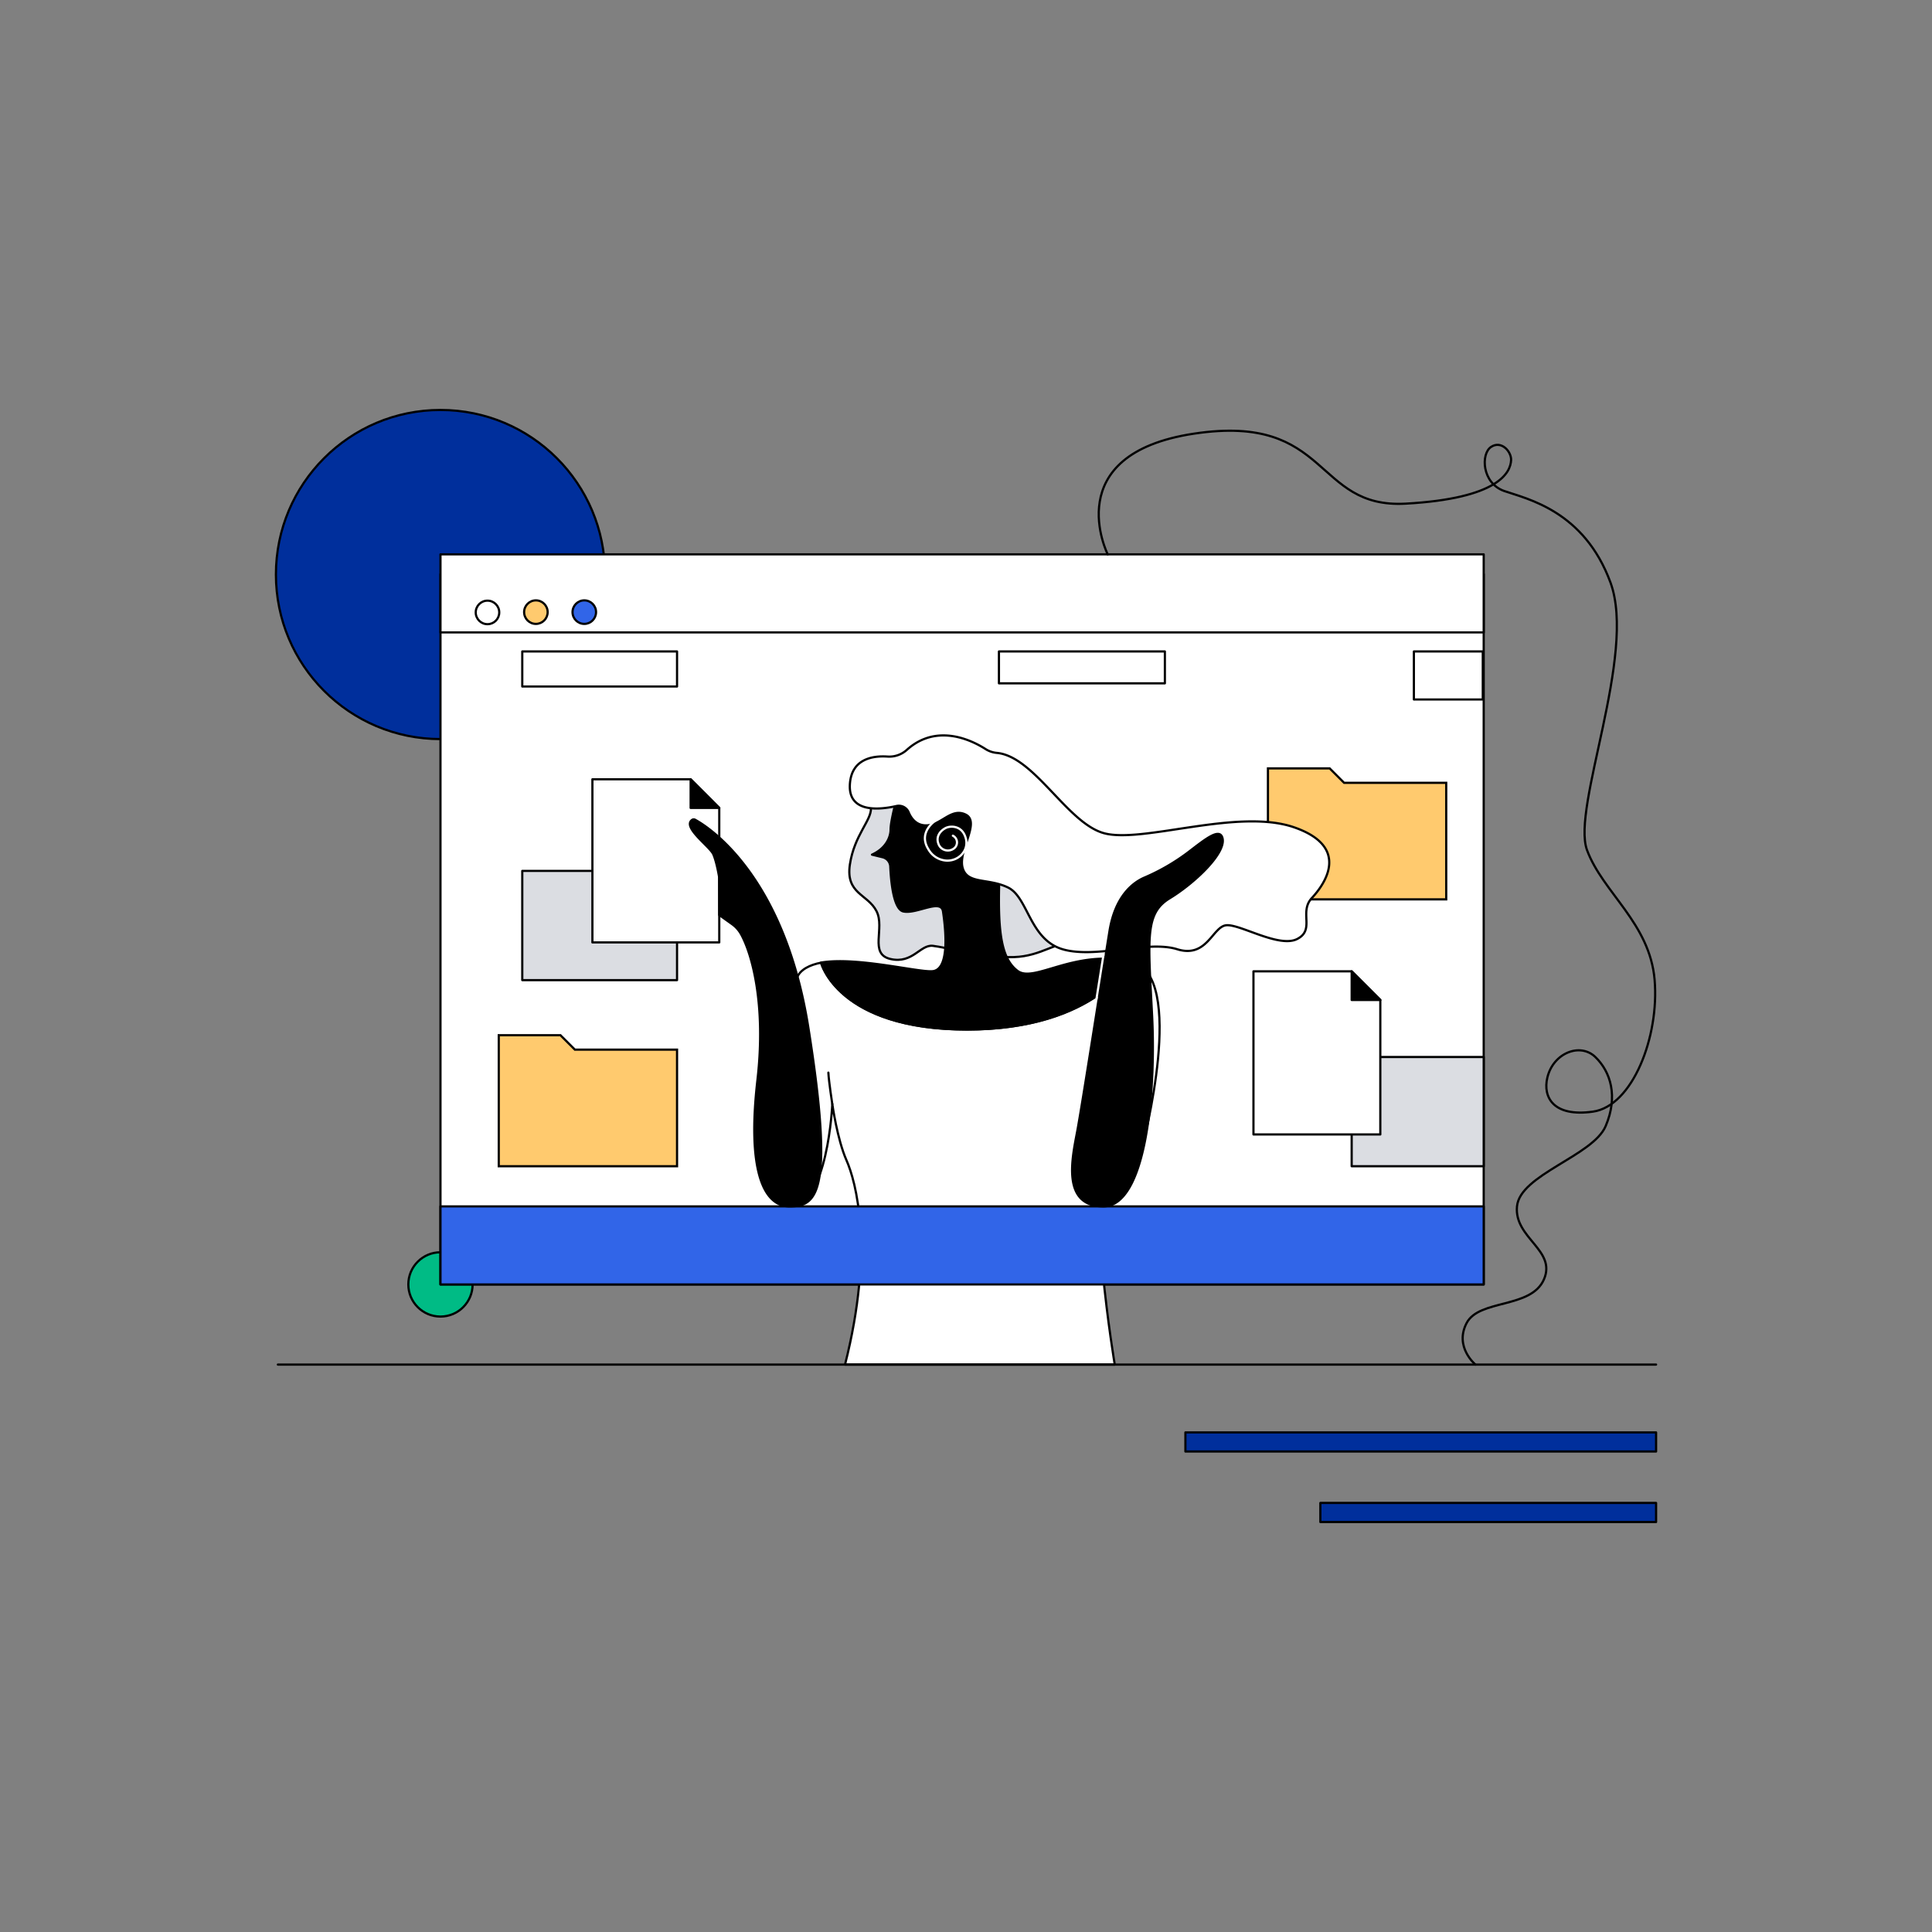 <svg id="图层_1" data-name="图层 1" xmlns="http://www.w3.org/2000/svg" viewBox="0 0 800 800"><rect x="0" y="0" width="800" height="800" fill="#808080" stroke="none"/><defs><style>.cls-1{fill:#002f9c;}.cls-1,.cls-10,.cls-2,.cls-3,.cls-4,.cls-5,.cls-6,.cls-8{stroke:#000;}.cls-1,.cls-10,.cls-3,.cls-5,.cls-6,.cls-7,.cls-8{stroke-linecap:round;stroke-linejoin:round;}.cls-1,.cls-10,.cls-2,.cls-3,.cls-4,.cls-5,.cls-6,.cls-7,.cls-8,.cls-9{stroke-width:0.91px;}.cls-2{fill:#00bb85;}.cls-2,.cls-4,.cls-9{stroke-miterlimit:9.15;}.cls-3{fill:#fff;}.cls-4{fill:#ffca6e;}.cls-5{fill:#dbdde2;}.cls-10,.cls-7,.cls-9{fill:none;}.cls-7,.cls-9{stroke:#fff;}.cls-8{fill:#3165e8;}</style></defs><circle class="cls-1" cx="182.39" cy="237.9" r="68.14"/><rect class="cls-1" x="490.85" y="593.13" width="194.9" height="7.91"/><rect class="cls-1" x="546.73" y="622.33" width="139.02" height="7.91"/><circle class="cls-2" cx="182.39" cy="531.85" r="13.31"/><rect class="cls-3" x="182.39" y="237.72" width="431.98" height="294.13"/><rect class="cls-3" x="182.39" y="229.55" width="431.98" height="32.32"/><polygon class="cls-4" points="206.53 482.91 206.53 428.66 232.07 428.66 238.06 434.64 280.35 434.64 280.35 482.91 206.53 482.91"/><polygon class="cls-4" points="525.03 372.41 525.03 318.17 550.58 318.17 556.56 324.15 598.85 324.15 598.85 372.41 525.03 372.41"/><rect class="cls-5" x="216.26" y="360.62" width="64.09" height="45.23"/><rect class="cls-3" x="216.26" y="269.75" width="64.09" height="14.52"/><rect class="cls-5" x="559.7" y="437.68" width="54.67" height="45.23"/><rect class="cls-3" x="413.64" y="269.75" width="68.71" height="13.2"/><rect class="cls-3" x="585.46" y="269.75" width="28.53" height="19.89"/><polygon class="cls-3" points="285.98 322.69 297.83 334.55 297.83 390.23 245.3 390.23 245.3 322.69 285.98 322.69"/><polygon class="cls-6" points="285.98 322.69 285.98 334.55 297.83 334.55 285.98 322.69"/><polygon class="cls-3" points="559.7 402.21 571.56 414.07 571.56 469.75 519.03 469.75 519.03 402.21 559.7 402.21"/><polygon class="cls-6" points="559.7 402.21 559.7 414.07 571.56 414.07 559.7 402.21"/><path class="cls-5" d="M362.89,324.31s-2.48,5.29-2.25,10.35-6.91,11.15-8.72,23.32,7.32,12.17,11,19.26-3.25,17.85,5.88,19.88,12.23-6.05,17.45-5.48,22.1,5.07,33.66,4.67,17.45-6.7,26-6.29S441,346.83,441,346.83l-42.59-34.28Z"/><path class="cls-3" d="M468.35,398.14c23.53,5.27,4.66,76.66,4.66,76.66l-15.41-9.13c-8.11,28.19,4,99.37,4,99.37H349.91c12.17-48.06,4.46-75.84.61-84.57s-5.88-23.32-5.88-23.32-1.83,42.38-17.65,42.38-2.23-80.71,3.05-94.7c1.26-3.35,5.34-5.32,9.94-6.21,0,0,6.87,27.7,60.43,27.7s67.94-28.18,67.94-28.18"/><path class="cls-6" d="M468.35,398.14c-23.53-5.27-40.16,9.13-47.05,3.85s-8.52-16.63-7.3-43-3.31-37.72-14.12-41-27.3,3.73-29.28,15.41c0,0-1.83,7.1-1.83,10.14s-1.83,7.7-7.7,10.35l4.41,1.07a4.16,4.16,0,0,1,3.17,3.87c.25,5.78,1.27,17.66,5.4,18.58,5.48,1.21,15.62-5.48,16.43,0s3.25,23.93-4.26,24.74c-5.63.61-31.45-6.08-46.24-3.57,0,0,7.09,27.7,60.43,27.7S468.35,398.14,468.35,398.14Z"/><path class="cls-3" d="M375.54,310.47a10.85,10.85,0,0,1-8,2.81c-5.82-.4-15.07.71-15.63,11.65-.6,11.85,12.46,10.38,19.29,8.82a4.43,4.43,0,0,1,5.08,2.65c1,2.41,3,5.14,6.66,5.36,6.7.4,10.69-7.5,16.91-4.46s-3.11,14.8-1.29,21.9,10.54,4.26,18.86,8.31S426.31,389,440,393.06s35.09-3.85,47.46,0,14.6-9.33,20.28-9.93,21.9,9.53,29.41,5.68.62-11.14,6.09-17,16-21.09-7.3-29.21-62.67,6.7-78.69,2.44C442,341,428.4,313.27,412.81,311.76a10.34,10.34,0,0,1-4.62-1.53C402.74,306.72,388.08,299.24,375.54,310.47Z"/><path class="cls-7" d="M387.57,339.66s-7.75,4.76-3.09,12.09a9.16,9.16,0,0,0,7.1,4.58c5.17.47,9.61-4,8.39-9a1,1,0,0,0-.05-.16c-1.44-5.47-6.34-5.28-8.25-4.35s-4.32,3.23-3.1,6.54a4.13,4.13,0,0,0,6.12,2.18,3.12,3.12,0,0,0-.12-5.49"/><rect class="cls-8" x="182.39" y="499.54" width="431.98" height="32.32"/><path class="cls-6" d="M297.79,363.26s-1-6.29-2.44-9.53-12.9-11.21-8.79-14.22a1.2,1.2,0,0,1,1.29-.06c4.83,2.62,36.73,22.2,46.84,85.87,10.95,68.95,3.45,74.22-7.7,74.22s-17.57-15.61-13.35-52.32c3.63-31.58-2.32-52.5-6.89-60.57a12.66,12.66,0,0,0-3.64-4l-5.28-3.77Z"/><path class="cls-6" d="M492.13,352.81a86.52,86.52,0,0,1-18.33,10.62c-4.41,1.92-12,7.32-14.38,22.1-3.45,21.3-11.35,72.2-13.38,83s-6.67,31,10.86,31,21.79-46.68,20.16-78.92-3.05-42.38,7.3-48.67,24.13-19.27,21.7-25.35C504.62,343,499.06,347.5,492.13,352.81Z"/><path class="cls-3" d="M344.63,457.15s-1.42-9.13-1.62-13"/><line class="cls-9" x1="456.96" y1="395.17" x2="453.94" y2="414.15"/><circle class="cls-3" cx="201.86" cy="253.59" r="4.87"/><circle class="cls-4" cx="221.9" cy="253.47" r="4.87"/><circle class="cls-8" cx="241.94" cy="253.47" r="4.87"/><line class="cls-10" x1="115.06" y1="565.04" x2="685.75" y2="565.04"/><path class="cls-10" d="M458.68,229.55s-20.76-41.51,35.82-50,49.28,31.15,87.61,29,43.36-12.83,43.6-18c.17-3.58-4.05-8.32-8.31-5.48s-3.85,15,5.48,18.25,33.06,8.11,44,37.93-16.23,93.09-9.74,110.72,26,30.22,28,53.75S676,458,659.59,460.31s-20.79-6-18.87-14.1c2.44-10.23,13.59-14.6,19.88-8.52s9.53,16.23,4.27,28.6-35.5,20.08-36.72,33.26,16.43,18.05,11.16,30.22-26.77,8.11-32,18.05,3.65,17.23,3.65,17.23"/></svg>